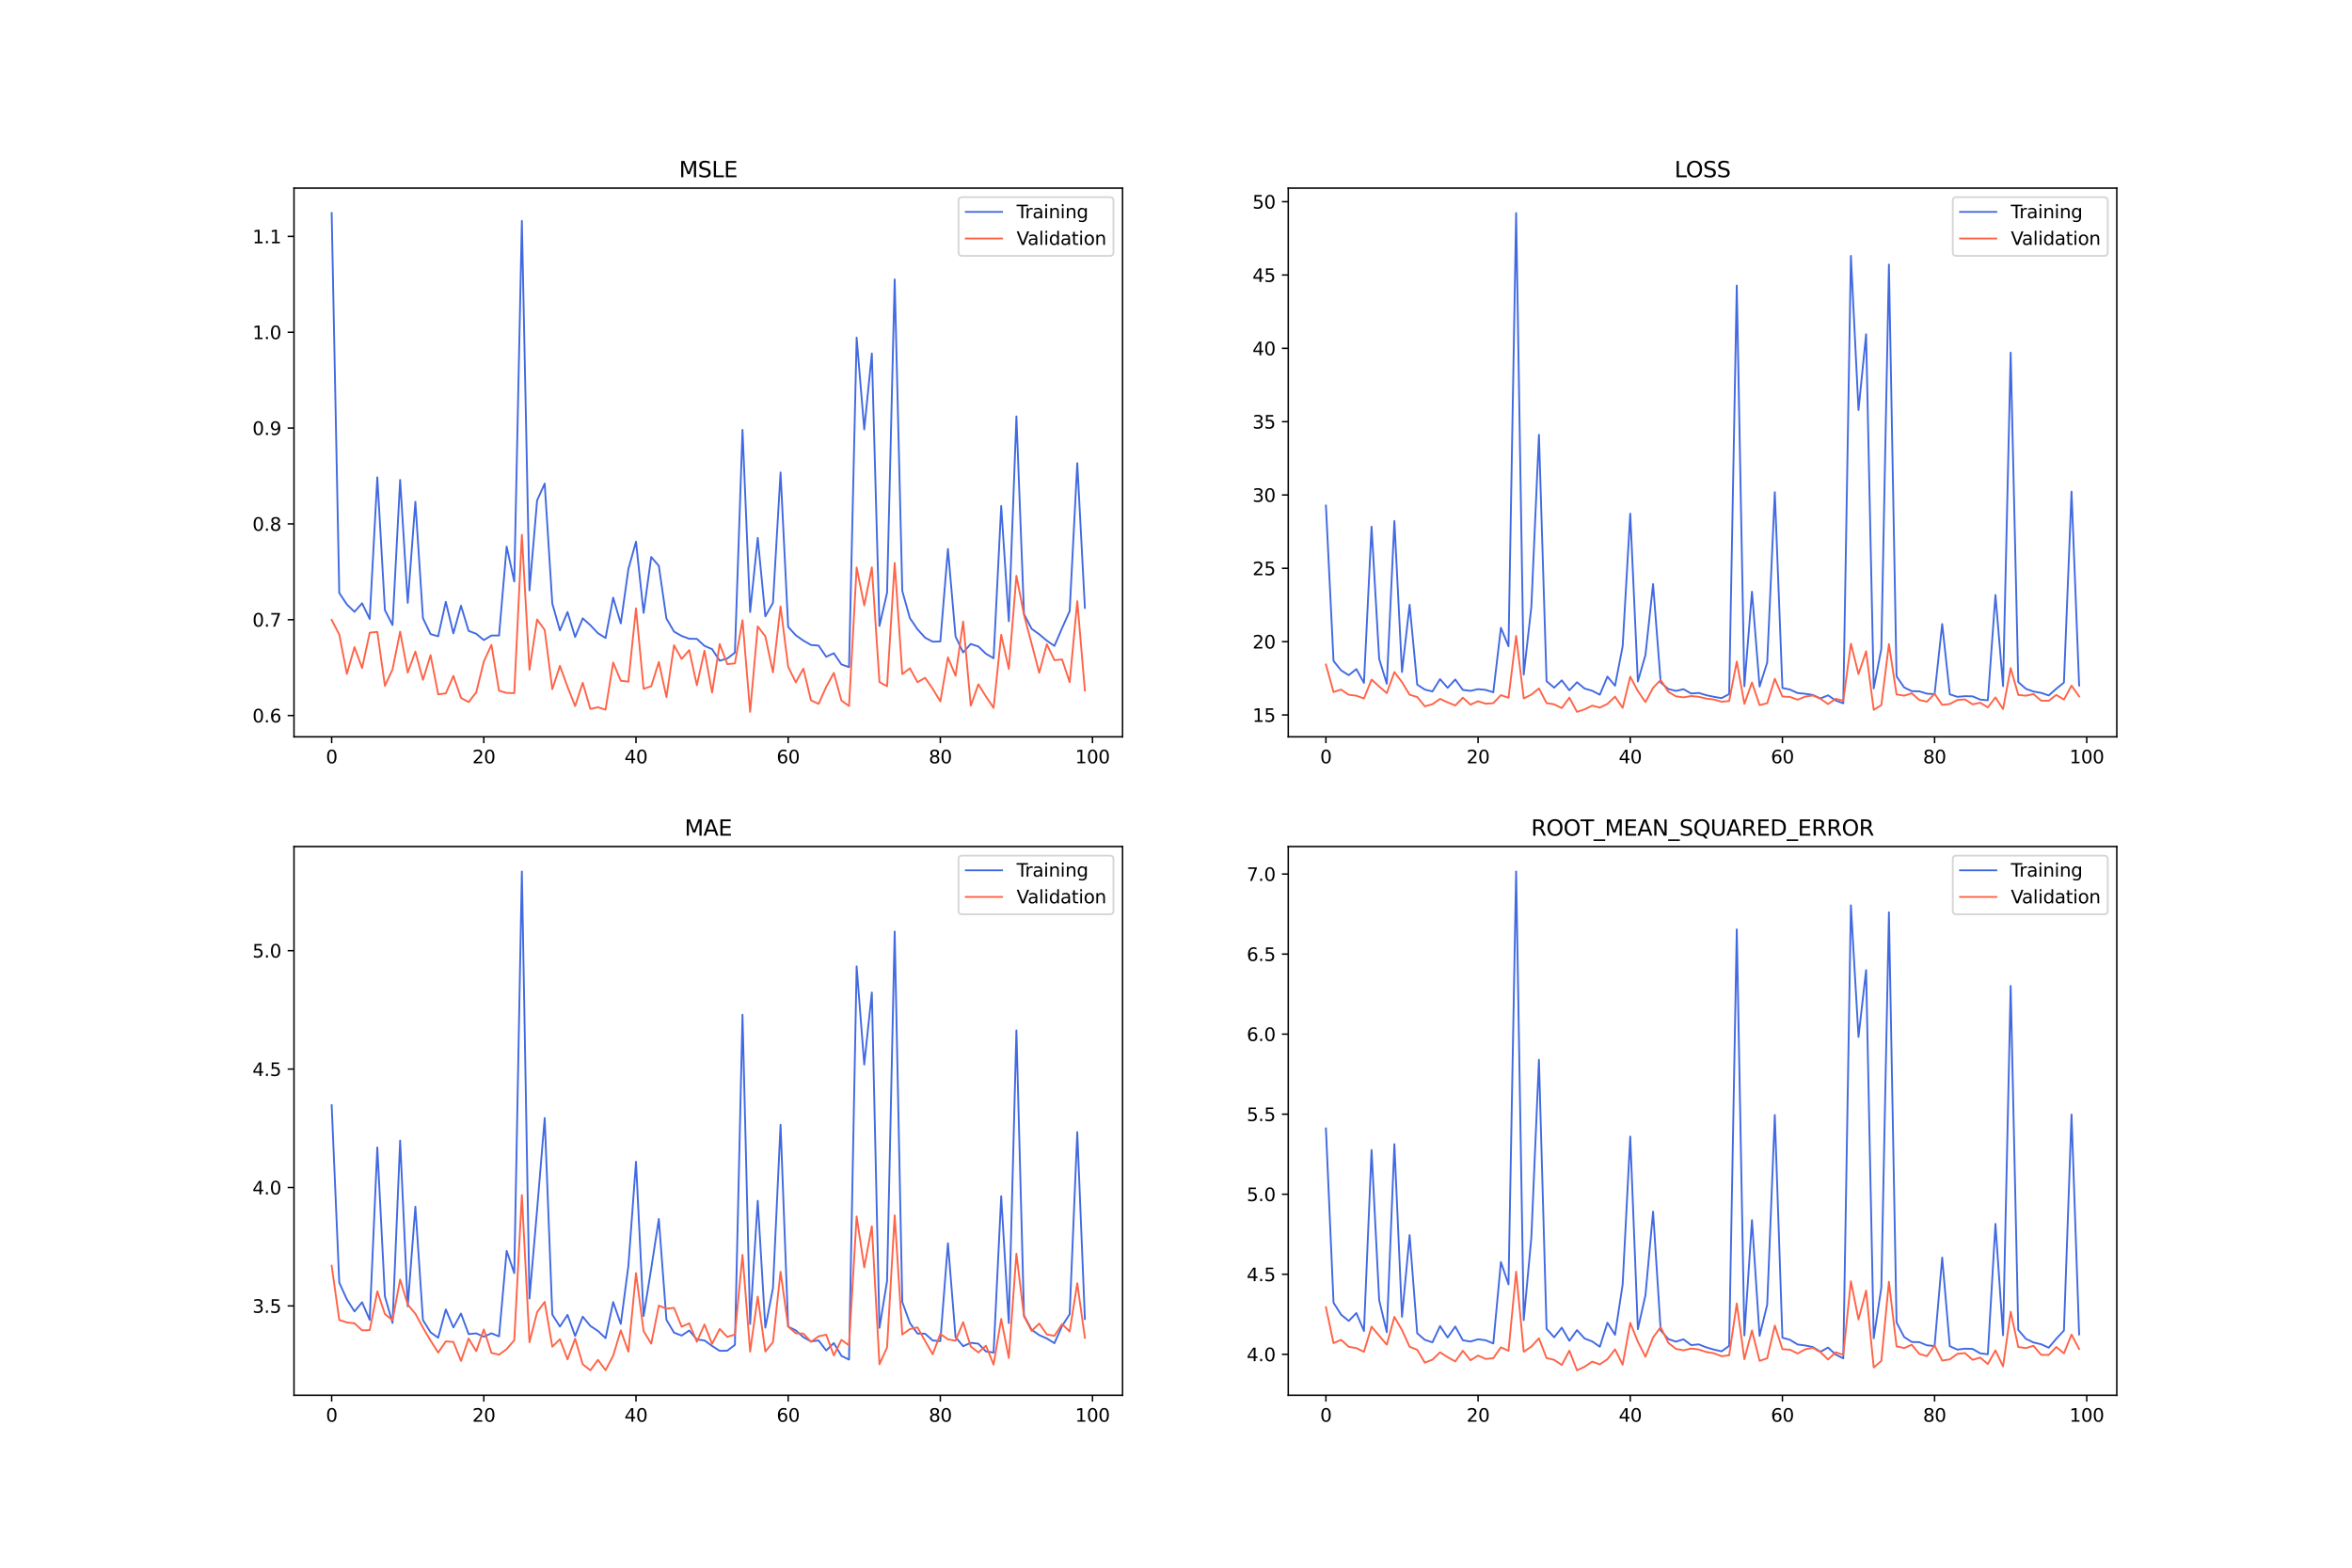 <?xml version="1.0" encoding="utf-8" standalone="no"?>
<!DOCTYPE svg PUBLIC "-//W3C//DTD SVG 1.1//EN"
  "http://www.w3.org/Graphics/SVG/1.1/DTD/svg11.dtd">
<svg xmlns:xlink="http://www.w3.org/1999/xlink" width="1296pt" height="864pt" viewBox="0 0 1296 864" xmlns="http://www.w3.org/2000/svg" version="1.1">
 <defs>
  <style type="text/css">*{stroke-linejoin: round; stroke-linecap: butt}</style>
 </defs>
 <g id="figure_1">
  <g id="patch_1">
   <path d="M 0 864 
L 1296 864 
L 1296 0 
L 0 0 
z
" style="fill: #ffffff"/>
  </g>
  <g id="axes_1">
   <g id="patch_2">
    <path d="M 162 406.08 
L 618.545 406.08 
L 618.545 103.68 
L 162 103.68 
z
" style="fill: #ffffff"/>
   </g>
   <g id="matplotlib.axis_1">
    <g id="xtick_1">
     <g id="line2d_1">
      <defs>
       <path id="m11afb55155" d="M 0 0 
L 0 3.5 
" style="stroke: #000000; stroke-width: 0.8"/>
      </defs>
      <g>
       <use xlink:href="#m11afb55155" x="182.752" y="406.08" style="stroke: #000000; stroke-width: 0.8"/>
      </g>
     </g>
     <g id="text_1">
      <!-- 0 -->
      <g transform="translate(179.571 420.678) scale(0.1 -0.1)">
       <defs>
        <path id="DejaVuSans-30" d="M 2034 4250 
Q 1547 4250 1301 3770 
Q 1056 3291 1056 2328 
Q 1056 1369 1301 889 
Q 1547 409 2034 409 
Q 2525 409 2770 889 
Q 3016 1369 3016 2328 
Q 3016 3291 2770 3770 
Q 2525 4250 2034 4250 
z
M 2034 4750 
Q 2819 4750 3233 4129 
Q 3647 3509 3647 2328 
Q 3647 1150 3233 529 
Q 2819 -91 2034 -91 
Q 1250 -91 836 529 
Q 422 1150 422 2328 
Q 422 3509 836 4129 
Q 1250 4750 2034 4750 
z
" transform="scale(0.016)"/>
       </defs>
       <use xlink:href="#DejaVuSans-30"/>
      </g>
     </g>
    </g>
    <g id="xtick_2">
     <g id="line2d_2">
      <g>
       <use xlink:href="#m11afb55155" x="266.599" y="406.08" style="stroke: #000000; stroke-width: 0.8"/>
      </g>
     </g>
     <g id="text_2">
      <!-- 20 -->
      <g transform="translate(260.236 420.678) scale(0.1 -0.1)">
       <defs>
        <path id="DejaVuSans-32" d="M 1228 531 
L 3431 531 
L 3431 0 
L 469 0 
L 469 531 
Q 828 903 1448 1529 
Q 2069 2156 2228 2338 
Q 2531 2678 2651 2914 
Q 2772 3150 2772 3378 
Q 2772 3750 2511 3984 
Q 2250 4219 1831 4219 
Q 1534 4219 1204 4116 
Q 875 4013 500 3803 
L 500 4441 
Q 881 4594 1212 4672 
Q 1544 4750 1819 4750 
Q 2544 4750 2975 4387 
Q 3406 4025 3406 3419 
Q 3406 3131 3298 2873 
Q 3191 2616 2906 2266 
Q 2828 2175 2409 1742 
Q 1991 1309 1228 531 
z
" transform="scale(0.016)"/>
       </defs>
       <use xlink:href="#DejaVuSans-32"/>
       <use xlink:href="#DejaVuSans-30" x="63.623"/>
      </g>
     </g>
    </g>
    <g id="xtick_3">
     <g id="line2d_3">
      <g>
       <use xlink:href="#m11afb55155" x="350.446" y="406.08" style="stroke: #000000; stroke-width: 0.8"/>
      </g>
     </g>
     <g id="text_3">
      <!-- 40 -->
      <g transform="translate(344.083 420.678) scale(0.1 -0.1)">
       <defs>
        <path id="DejaVuSans-34" d="M 2419 4116 
L 825 1625 
L 2419 1625 
L 2419 4116 
z
M 2253 4666 
L 3047 4666 
L 3047 1625 
L 3713 1625 
L 3713 1100 
L 3047 1100 
L 3047 0 
L 2419 0 
L 2419 1100 
L 313 1100 
L 313 1709 
L 2253 4666 
z
" transform="scale(0.016)"/>
       </defs>
       <use xlink:href="#DejaVuSans-34"/>
       <use xlink:href="#DejaVuSans-30" x="63.623"/>
      </g>
     </g>
    </g>
    <g id="xtick_4">
     <g id="line2d_4">
      <g>
       <use xlink:href="#m11afb55155" x="434.292" y="406.08" style="stroke: #000000; stroke-width: 0.8"/>
      </g>
     </g>
     <g id="text_4">
      <!-- 60 -->
      <g transform="translate(427.93 420.678) scale(0.1 -0.1)">
       <defs>
        <path id="DejaVuSans-36" d="M 2113 2584 
Q 1688 2584 1439 2293 
Q 1191 2003 1191 1497 
Q 1191 994 1439 701 
Q 1688 409 2113 409 
Q 2538 409 2786 701 
Q 3034 994 3034 1497 
Q 3034 2003 2786 2293 
Q 2538 2584 2113 2584 
z
M 3366 4563 
L 3366 3988 
Q 3128 4100 2886 4159 
Q 2644 4219 2406 4219 
Q 1781 4219 1451 3797 
Q 1122 3375 1075 2522 
Q 1259 2794 1537 2939 
Q 1816 3084 2150 3084 
Q 2853 3084 3261 2657 
Q 3669 2231 3669 1497 
Q 3669 778 3244 343 
Q 2819 -91 2113 -91 
Q 1303 -91 875 529 
Q 447 1150 447 2328 
Q 447 3434 972 4092 
Q 1497 4750 2381 4750 
Q 2619 4750 2861 4703 
Q 3103 4656 3366 4563 
z
" transform="scale(0.016)"/>
       </defs>
       <use xlink:href="#DejaVuSans-36"/>
       <use xlink:href="#DejaVuSans-30" x="63.623"/>
      </g>
     </g>
    </g>
    <g id="xtick_5">
     <g id="line2d_5">
      <g>
       <use xlink:href="#m11afb55155" x="518.139" y="406.08" style="stroke: #000000; stroke-width: 0.8"/>
      </g>
     </g>
     <g id="text_5">
      <!-- 80 -->
      <g transform="translate(511.776 420.678) scale(0.1 -0.1)">
       <defs>
        <path id="DejaVuSans-38" d="M 2034 2216 
Q 1584 2216 1326 1975 
Q 1069 1734 1069 1313 
Q 1069 891 1326 650 
Q 1584 409 2034 409 
Q 2484 409 2743 651 
Q 3003 894 3003 1313 
Q 3003 1734 2745 1975 
Q 2488 2216 2034 2216 
z
M 1403 2484 
Q 997 2584 770 2862 
Q 544 3141 544 3541 
Q 544 4100 942 4425 
Q 1341 4750 2034 4750 
Q 2731 4750 3128 4425 
Q 3525 4100 3525 3541 
Q 3525 3141 3298 2862 
Q 3072 2584 2669 2484 
Q 3125 2378 3379 2068 
Q 3634 1759 3634 1313 
Q 3634 634 3220 271 
Q 2806 -91 2034 -91 
Q 1263 -91 848 271 
Q 434 634 434 1313 
Q 434 1759 690 2068 
Q 947 2378 1403 2484 
z
M 1172 3481 
Q 1172 3119 1398 2916 
Q 1625 2713 2034 2713 
Q 2441 2713 2670 2916 
Q 2900 3119 2900 3481 
Q 2900 3844 2670 4047 
Q 2441 4250 2034 4250 
Q 1625 4250 1398 4047 
Q 1172 3844 1172 3481 
z
" transform="scale(0.016)"/>
       </defs>
       <use xlink:href="#DejaVuSans-38"/>
       <use xlink:href="#DejaVuSans-30" x="63.623"/>
      </g>
     </g>
    </g>
    <g id="xtick_6">
     <g id="line2d_6">
      <g>
       <use xlink:href="#m11afb55155" x="601.986" y="406.08" style="stroke: #000000; stroke-width: 0.8"/>
      </g>
     </g>
     <g id="text_6">
      <!-- 100 -->
      <g transform="translate(592.442 420.678) scale(0.1 -0.1)">
       <defs>
        <path id="DejaVuSans-31" d="M 794 531 
L 1825 531 
L 1825 4091 
L 703 3866 
L 703 4441 
L 1819 4666 
L 2450 4666 
L 2450 531 
L 3481 531 
L 3481 0 
L 794 0 
L 794 531 
z
" transform="scale(0.016)"/>
       </defs>
       <use xlink:href="#DejaVuSans-31"/>
       <use xlink:href="#DejaVuSans-30" x="63.623"/>
       <use xlink:href="#DejaVuSans-30" x="127.246"/>
      </g>
     </g>
    </g>
   </g>
   <g id="matplotlib.axis_2">
    <g id="ytick_1">
     <g id="line2d_7">
      <defs>
       <path id="m82bf6942a7" d="M 0 0 
L -3.5 0 
" style="stroke: #000000; stroke-width: 0.8"/>
      </defs>
      <g>
       <use xlink:href="#m82bf6942a7" x="162" y="394.353" style="stroke: #000000; stroke-width: 0.8"/>
      </g>
     </g>
     <g id="text_7">
      <!-- 0.6 -->
      <g transform="translate(139.097 398.152) scale(0.1 -0.1)">
       <defs>
        <path id="DejaVuSans-2e" d="M 684 794 
L 1344 794 
L 1344 0 
L 684 0 
L 684 794 
z
" transform="scale(0.016)"/>
       </defs>
       <use xlink:href="#DejaVuSans-30"/>
       <use xlink:href="#DejaVuSans-2e" x="63.623"/>
       <use xlink:href="#DejaVuSans-36" x="95.41"/>
      </g>
     </g>
    </g>
    <g id="ytick_2">
     <g id="line2d_8">
      <g>
       <use xlink:href="#m82bf6942a7" x="162" y="341.541" style="stroke: #000000; stroke-width: 0.8"/>
      </g>
     </g>
     <g id="text_8">
      <!-- 0.7 -->
      <g transform="translate(139.097 345.341) scale(0.1 -0.1)">
       <defs>
        <path id="DejaVuSans-37" d="M 525 4666 
L 3525 4666 
L 3525 4397 
L 1831 0 
L 1172 0 
L 2766 4134 
L 525 4134 
L 525 4666 
z
" transform="scale(0.016)"/>
       </defs>
       <use xlink:href="#DejaVuSans-30"/>
       <use xlink:href="#DejaVuSans-2e" x="63.623"/>
       <use xlink:href="#DejaVuSans-37" x="95.41"/>
      </g>
     </g>
    </g>
    <g id="ytick_3">
     <g id="line2d_9">
      <g>
       <use xlink:href="#m82bf6942a7" x="162" y="288.73" style="stroke: #000000; stroke-width: 0.8"/>
      </g>
     </g>
     <g id="text_9">
      <!-- 0.8 -->
      <g transform="translate(139.097 292.529) scale(0.1 -0.1)">
       <use xlink:href="#DejaVuSans-30"/>
       <use xlink:href="#DejaVuSans-2e" x="63.623"/>
       <use xlink:href="#DejaVuSans-38" x="95.41"/>
      </g>
     </g>
    </g>
    <g id="ytick_4">
     <g id="line2d_10">
      <g>
       <use xlink:href="#m82bf6942a7" x="162" y="235.918" style="stroke: #000000; stroke-width: 0.8"/>
      </g>
     </g>
     <g id="text_10">
      <!-- 0.9 -->
      <g transform="translate(139.097 239.717) scale(0.1 -0.1)">
       <defs>
        <path id="DejaVuSans-39" d="M 703 97 
L 703 672 
Q 941 559 1184 500 
Q 1428 441 1663 441 
Q 2288 441 2617 861 
Q 2947 1281 2994 2138 
Q 2813 1869 2534 1725 
Q 2256 1581 1919 1581 
Q 1219 1581 811 2004 
Q 403 2428 403 3163 
Q 403 3881 828 4315 
Q 1253 4750 1959 4750 
Q 2769 4750 3195 4129 
Q 3622 3509 3622 2328 
Q 3622 1225 3098 567 
Q 2575 -91 1691 -91 
Q 1453 -91 1209 -44 
Q 966 3 703 97 
z
M 1959 2075 
Q 2384 2075 2632 2365 
Q 2881 2656 2881 3163 
Q 2881 3666 2632 3958 
Q 2384 4250 1959 4250 
Q 1534 4250 1286 3958 
Q 1038 3666 1038 3163 
Q 1038 2656 1286 2365 
Q 1534 2075 1959 2075 
z
" transform="scale(0.016)"/>
       </defs>
       <use xlink:href="#DejaVuSans-30"/>
       <use xlink:href="#DejaVuSans-2e" x="63.623"/>
       <use xlink:href="#DejaVuSans-39" x="95.41"/>
      </g>
     </g>
    </g>
    <g id="ytick_5">
     <g id="line2d_11">
      <g>
       <use xlink:href="#m82bf6942a7" x="162" y="183.106" style="stroke: #000000; stroke-width: 0.8"/>
      </g>
     </g>
     <g id="text_11">
      <!-- 1.0 -->
      <g transform="translate(139.097 186.905) scale(0.1 -0.1)">
       <use xlink:href="#DejaVuSans-31"/>
       <use xlink:href="#DejaVuSans-2e" x="63.623"/>
       <use xlink:href="#DejaVuSans-30" x="95.41"/>
      </g>
     </g>
    </g>
    <g id="ytick_6">
     <g id="line2d_12">
      <g>
       <use xlink:href="#m82bf6942a7" x="162" y="130.294" style="stroke: #000000; stroke-width: 0.8"/>
      </g>
     </g>
     <g id="text_12">
      <!-- 1.1 -->
      <g transform="translate(139.097 134.094) scale(0.1 -0.1)">
       <use xlink:href="#DejaVuSans-31"/>
       <use xlink:href="#DejaVuSans-2e" x="63.623"/>
       <use xlink:href="#DejaVuSans-31" x="95.41"/>
      </g>
     </g>
    </g>
   </g>
   <g id="line2d_13">
    <path d="M 182.752 117.425 
L 186.944 326.791 
L 191.137 333.115 
L 195.329 337.192 
L 199.521 332.48 
L 203.714 341.139 
L 207.906 263.07 
L 212.098 336.251 
L 216.291 344.506 
L 220.483 264.483 
L 224.675 332.27 
L 228.868 276.539 
L 233.06 340.677 
L 237.252 349.473 
L 241.445 350.681 
L 245.637 331.674 
L 249.829 349.082 
L 254.022 333.82 
L 258.214 347.717 
L 262.406 349.285 
L 266.599 352.759 
L 270.791 350.251 
L 274.983 350.253 
L 279.176 301.232 
L 283.368 320.473 
L 287.56 121.734 
L 291.753 325.369 
L 295.945 275.818 
L 300.137 266.517 
L 304.33 332.618 
L 308.522 347.443 
L 312.714 337.305 
L 316.907 351.054 
L 321.099 340.785 
L 325.292 344.552 
L 329.484 348.981 
L 333.676 351.605 
L 337.869 329.39 
L 342.061 343.59 
L 346.253 313.621 
L 350.446 298.54 
L 354.638 337.782 
L 358.83 306.967 
L 363.023 311.853 
L 367.215 340.896 
L 371.407 348.096 
L 375.6 350.501 
L 379.792 352.032 
L 383.984 352.093 
L 388.177 355.948 
L 392.369 357.754 
L 396.561 364.146 
L 400.754 362.909 
L 404.946 359.668 
L 409.138 236.905 
L 413.331 337.322 
L 417.523 296.416 
L 421.715 339.706 
L 425.908 332.232 
L 430.1 260.371 
L 434.292 345.459 
L 438.485 350.111 
L 442.677 353.057 
L 446.869 355.468 
L 451.062 355.805 
L 455.254 361.965 
L 459.446 360.017 
L 463.639 366.208 
L 467.831 367.666 
L 472.023 186.065 
L 476.216 236.665 
L 480.408 194.819 
L 484.6 344.981 
L 488.793 326.65 
L 492.985 153.991 
L 497.177 325.706 
L 501.37 340.658 
L 505.562 346.816 
L 509.754 351.458 
L 513.947 353.654 
L 518.139 353.531 
L 522.331 302.563 
L 526.524 350.792 
L 530.716 359.573 
L 534.908 354.912 
L 539.101 356.313 
L 543.293 360.331 
L 547.485 362.777 
L 551.678 278.854 
L 555.87 342.389 
L 560.062 229.497 
L 564.255 338.393 
L 568.447 346.569 
L 572.639 349.567 
L 576.832 353.098 
L 581.024 355.977 
L 585.216 346.194 
L 589.409 336.816 
L 593.601 255.261 
L 597.793 335.03 
" clip-path="url(#pa5db1606b4)" style="fill: none; stroke: #4169e1; stroke-linecap: square"/>
   </g>
   <g id="line2d_14">
    <path d="M 182.752 341.646 
L 186.944 349.678 
L 191.137 371.392 
L 195.329 356.658 
L 199.521 368.168 
L 203.714 348.69 
L 207.906 348.254 
L 212.098 377.97 
L 216.291 368.925 
L 220.483 348.117 
L 224.675 370.703 
L 228.868 359.075 
L 233.06 374.655 
L 237.252 361.089 
L 241.445 382.672 
L 245.637 382.153 
L 249.829 372.489 
L 254.022 384.656 
L 258.214 386.915 
L 262.406 381.621 
L 266.599 364.561 
L 270.791 355.412 
L 274.983 380.708 
L 279.176 381.882 
L 283.368 382.006 
L 287.56 294.733 
L 291.753 369.162 
L 295.945 341.416 
L 300.137 347.187 
L 304.33 379.856 
L 308.522 366.962 
L 312.714 378.544 
L 316.907 389.129 
L 321.099 376.291 
L 325.292 390.706 
L 329.484 389.79 
L 333.676 391.123 
L 337.869 365.141 
L 342.061 375.171 
L 346.253 375.677 
L 350.446 335.258 
L 354.638 379.639 
L 358.83 378.225 
L 363.023 364.861 
L 367.215 384.194 
L 371.407 355.618 
L 375.6 363.187 
L 379.792 358.295 
L 383.984 377.679 
L 388.177 358.675 
L 392.369 381.666 
L 396.561 354.929 
L 400.754 366.025 
L 404.946 365.623 
L 409.138 341.812 
L 413.331 392.335 
L 417.523 345.224 
L 421.715 350.718 
L 425.908 370.567 
L 430.1 334.208 
L 434.292 367.462 
L 438.485 376.078 
L 442.677 368.48 
L 446.869 385.976 
L 451.062 387.925 
L 455.254 378.542 
L 459.446 370.849 
L 463.639 386.08 
L 467.831 389.095 
L 472.023 312.746 
L 476.216 333.655 
L 480.408 312.719 
L 484.6 375.925 
L 488.793 378.193 
L 492.985 310.291 
L 497.177 371.537 
L 501.37 368.302 
L 505.562 375.984 
L 509.754 373.558 
L 513.947 379.639 
L 518.139 386.568 
L 522.331 362.286 
L 526.524 372.434 
L 530.716 342.54 
L 534.908 388.943 
L 539.101 377.144 
L 543.293 383.886 
L 547.485 390.145 
L 551.678 349.872 
L 555.87 368.703 
L 560.062 317.343 
L 564.255 338.899 
L 568.447 354.795 
L 572.639 370.805 
L 576.832 355.08 
L 581.024 363.855 
L 585.216 363.449 
L 589.409 375.954 
L 593.601 331.318 
L 597.793 380.548 
" clip-path="url(#pa5db1606b4)" style="fill: none; stroke: #ff6347; stroke-linecap: square"/>
   </g>
   <g id="patch_3">
    <path d="M 162 406.08 
L 162 103.68 
" style="fill: none; stroke: #000000; stroke-width: 0.8; stroke-linejoin: miter; stroke-linecap: square"/>
   </g>
   <g id="patch_4">
    <path d="M 618.545 406.08 
L 618.545 103.68 
" style="fill: none; stroke: #000000; stroke-width: 0.8; stroke-linejoin: miter; stroke-linecap: square"/>
   </g>
   <g id="patch_5">
    <path d="M 162 406.08 
L 618.545 406.08 
" style="fill: none; stroke: #000000; stroke-width: 0.8; stroke-linejoin: miter; stroke-linecap: square"/>
   </g>
   <g id="patch_6">
    <path d="M 162 103.68 
L 618.545 103.68 
" style="fill: none; stroke: #000000; stroke-width: 0.8; stroke-linejoin: miter; stroke-linecap: square"/>
   </g>
   <g id="text_13">
    <!-- MSLE -->
    <g transform="translate(374.152 97.68) scale(0.12 -0.12)">
     <defs>
      <path id="DejaVuSans-4d" d="M 628 4666 
L 1569 4666 
L 2759 1491 
L 3956 4666 
L 4897 4666 
L 4897 0 
L 4281 0 
L 4281 4097 
L 3078 897 
L 2444 897 
L 1241 4097 
L 1241 0 
L 628 0 
L 628 4666 
z
" transform="scale(0.016)"/>
      <path id="DejaVuSans-53" d="M 3425 4513 
L 3425 3897 
Q 3066 4069 2747 4153 
Q 2428 4238 2131 4238 
Q 1616 4238 1336 4038 
Q 1056 3838 1056 3469 
Q 1056 3159 1242 3001 
Q 1428 2844 1947 2747 
L 2328 2669 
Q 3034 2534 3370 2195 
Q 3706 1856 3706 1288 
Q 3706 609 3251 259 
Q 2797 -91 1919 -91 
Q 1588 -91 1214 -16 
Q 841 59 441 206 
L 441 856 
Q 825 641 1194 531 
Q 1563 422 1919 422 
Q 2459 422 2753 634 
Q 3047 847 3047 1241 
Q 3047 1584 2836 1778 
Q 2625 1972 2144 2069 
L 1759 2144 
Q 1053 2284 737 2584 
Q 422 2884 422 3419 
Q 422 4038 858 4394 
Q 1294 4750 2059 4750 
Q 2388 4750 2728 4690 
Q 3069 4631 3425 4513 
z
" transform="scale(0.016)"/>
      <path id="DejaVuSans-4c" d="M 628 4666 
L 1259 4666 
L 1259 531 
L 3531 531 
L 3531 0 
L 628 0 
L 628 4666 
z
" transform="scale(0.016)"/>
      <path id="DejaVuSans-45" d="M 628 4666 
L 3578 4666 
L 3578 4134 
L 1259 4134 
L 1259 2753 
L 3481 2753 
L 3481 2222 
L 1259 2222 
L 1259 531 
L 3634 531 
L 3634 0 
L 628 0 
L 628 4666 
z
" transform="scale(0.016)"/>
     </defs>
     <use xlink:href="#DejaVuSans-4d"/>
     <use xlink:href="#DejaVuSans-53" x="86.279"/>
     <use xlink:href="#DejaVuSans-4c" x="149.756"/>
     <use xlink:href="#DejaVuSans-45" x="205.469"/>
    </g>
   </g>
   <g id="legend_1">
    <g id="patch_7">
     <path d="M 530.164 141.036 
L 611.545 141.036 
Q 613.545 141.036 613.545 139.036 
L 613.545 110.68 
Q 613.545 108.68 611.545 108.68 
L 530.164 108.68 
Q 528.164 108.68 528.164 110.68 
L 528.164 139.036 
Q 528.164 141.036 530.164 141.036 
z
" style="fill: #ffffff; opacity: 0.8; stroke: #cccccc; stroke-linejoin: miter"/>
    </g>
    <g id="line2d_15">
     <path d="M 532.164 116.778 
L 542.164 116.778 
L 552.164 116.778 
" style="fill: none; stroke: #4169e1; stroke-linecap: square"/>
    </g>
    <g id="text_14">
     <!-- Training -->
     <g transform="translate(560.164 120.278) scale(0.1 -0.1)">
      <defs>
       <path id="DejaVuSans-54" d="M -19 4666 
L 3928 4666 
L 3928 4134 
L 2272 4134 
L 2272 0 
L 1638 0 
L 1638 4134 
L -19 4134 
L -19 4666 
z
" transform="scale(0.016)"/>
       <path id="DejaVuSans-72" d="M 2631 2963 
Q 2534 3019 2420 3045 
Q 2306 3072 2169 3072 
Q 1681 3072 1420 2755 
Q 1159 2438 1159 1844 
L 1159 0 
L 581 0 
L 581 3500 
L 1159 3500 
L 1159 2956 
Q 1341 3275 1631 3429 
Q 1922 3584 2338 3584 
Q 2397 3584 2469 3576 
Q 2541 3569 2628 3553 
L 2631 2963 
z
" transform="scale(0.016)"/>
       <path id="DejaVuSans-61" d="M 2194 1759 
Q 1497 1759 1228 1600 
Q 959 1441 959 1056 
Q 959 750 1161 570 
Q 1363 391 1709 391 
Q 2188 391 2477 730 
Q 2766 1069 2766 1631 
L 2766 1759 
L 2194 1759 
z
M 3341 1997 
L 3341 0 
L 2766 0 
L 2766 531 
Q 2569 213 2275 61 
Q 1981 -91 1556 -91 
Q 1019 -91 701 211 
Q 384 513 384 1019 
Q 384 1609 779 1909 
Q 1175 2209 1959 2209 
L 2766 2209 
L 2766 2266 
Q 2766 2663 2505 2880 
Q 2244 3097 1772 3097 
Q 1472 3097 1187 3025 
Q 903 2953 641 2809 
L 641 3341 
Q 956 3463 1253 3523 
Q 1550 3584 1831 3584 
Q 2591 3584 2966 3190 
Q 3341 2797 3341 1997 
z
" transform="scale(0.016)"/>
       <path id="DejaVuSans-69" d="M 603 3500 
L 1178 3500 
L 1178 0 
L 603 0 
L 603 3500 
z
M 603 4863 
L 1178 4863 
L 1178 4134 
L 603 4134 
L 603 4863 
z
" transform="scale(0.016)"/>
       <path id="DejaVuSans-6e" d="M 3513 2113 
L 3513 0 
L 2938 0 
L 2938 2094 
Q 2938 2591 2744 2837 
Q 2550 3084 2163 3084 
Q 1697 3084 1428 2787 
Q 1159 2491 1159 1978 
L 1159 0 
L 581 0 
L 581 3500 
L 1159 3500 
L 1159 2956 
Q 1366 3272 1645 3428 
Q 1925 3584 2291 3584 
Q 2894 3584 3203 3211 
Q 3513 2838 3513 2113 
z
" transform="scale(0.016)"/>
       <path id="DejaVuSans-67" d="M 2906 1791 
Q 2906 2416 2648 2759 
Q 2391 3103 1925 3103 
Q 1463 3103 1205 2759 
Q 947 2416 947 1791 
Q 947 1169 1205 825 
Q 1463 481 1925 481 
Q 2391 481 2648 825 
Q 2906 1169 2906 1791 
z
M 3481 434 
Q 3481 -459 3084 -895 
Q 2688 -1331 1869 -1331 
Q 1566 -1331 1297 -1286 
Q 1028 -1241 775 -1147 
L 775 -588 
Q 1028 -725 1275 -790 
Q 1522 -856 1778 -856 
Q 2344 -856 2625 -561 
Q 2906 -266 2906 331 
L 2906 616 
Q 2728 306 2450 153 
Q 2172 0 1784 0 
Q 1141 0 747 490 
Q 353 981 353 1791 
Q 353 2603 747 3093 
Q 1141 3584 1784 3584 
Q 2172 3584 2450 3431 
Q 2728 3278 2906 2969 
L 2906 3500 
L 3481 3500 
L 3481 434 
z
" transform="scale(0.016)"/>
      </defs>
      <use xlink:href="#DejaVuSans-54"/>
      <use xlink:href="#DejaVuSans-72" x="46.334"/>
      <use xlink:href="#DejaVuSans-61" x="87.447"/>
      <use xlink:href="#DejaVuSans-69" x="148.727"/>
      <use xlink:href="#DejaVuSans-6e" x="176.51"/>
      <use xlink:href="#DejaVuSans-69" x="239.889"/>
      <use xlink:href="#DejaVuSans-6e" x="267.672"/>
      <use xlink:href="#DejaVuSans-67" x="331.051"/>
     </g>
    </g>
    <g id="line2d_16">
     <path d="M 532.164 131.457 
L 542.164 131.457 
L 552.164 131.457 
" style="fill: none; stroke: #ff6347; stroke-linecap: square"/>
    </g>
    <g id="text_15">
     <!-- Validation -->
     <g transform="translate(560.164 134.957) scale(0.1 -0.1)">
      <defs>
       <path id="DejaVuSans-56" d="M 1831 0 
L 50 4666 
L 709 4666 
L 2188 738 
L 3669 4666 
L 4325 4666 
L 2547 0 
L 1831 0 
z
" transform="scale(0.016)"/>
       <path id="DejaVuSans-6c" d="M 603 4863 
L 1178 4863 
L 1178 0 
L 603 0 
L 603 4863 
z
" transform="scale(0.016)"/>
       <path id="DejaVuSans-64" d="M 2906 2969 
L 2906 4863 
L 3481 4863 
L 3481 0 
L 2906 0 
L 2906 525 
Q 2725 213 2448 61 
Q 2172 -91 1784 -91 
Q 1150 -91 751 415 
Q 353 922 353 1747 
Q 353 2572 751 3078 
Q 1150 3584 1784 3584 
Q 2172 3584 2448 3432 
Q 2725 3281 2906 2969 
z
M 947 1747 
Q 947 1113 1208 752 
Q 1469 391 1925 391 
Q 2381 391 2643 752 
Q 2906 1113 2906 1747 
Q 2906 2381 2643 2742 
Q 2381 3103 1925 3103 
Q 1469 3103 1208 2742 
Q 947 2381 947 1747 
z
" transform="scale(0.016)"/>
       <path id="DejaVuSans-74" d="M 1172 4494 
L 1172 3500 
L 2356 3500 
L 2356 3053 
L 1172 3053 
L 1172 1153 
Q 1172 725 1289 603 
Q 1406 481 1766 481 
L 2356 481 
L 2356 0 
L 1766 0 
Q 1100 0 847 248 
Q 594 497 594 1153 
L 594 3053 
L 172 3053 
L 172 3500 
L 594 3500 
L 594 4494 
L 1172 4494 
z
" transform="scale(0.016)"/>
       <path id="DejaVuSans-6f" d="M 1959 3097 
Q 1497 3097 1228 2736 
Q 959 2375 959 1747 
Q 959 1119 1226 758 
Q 1494 397 1959 397 
Q 2419 397 2687 759 
Q 2956 1122 2956 1747 
Q 2956 2369 2687 2733 
Q 2419 3097 1959 3097 
z
M 1959 3584 
Q 2709 3584 3137 3096 
Q 3566 2609 3566 1747 
Q 3566 888 3137 398 
Q 2709 -91 1959 -91 
Q 1206 -91 779 398 
Q 353 888 353 1747 
Q 353 2609 779 3096 
Q 1206 3584 1959 3584 
z
" transform="scale(0.016)"/>
      </defs>
      <use xlink:href="#DejaVuSans-56"/>
      <use xlink:href="#DejaVuSans-61" x="60.658"/>
      <use xlink:href="#DejaVuSans-6c" x="121.938"/>
      <use xlink:href="#DejaVuSans-69" x="149.721"/>
      <use xlink:href="#DejaVuSans-64" x="177.504"/>
      <use xlink:href="#DejaVuSans-61" x="240.98"/>
      <use xlink:href="#DejaVuSans-74" x="302.26"/>
      <use xlink:href="#DejaVuSans-69" x="341.469"/>
      <use xlink:href="#DejaVuSans-6f" x="369.252"/>
      <use xlink:href="#DejaVuSans-6e" x="430.434"/>
     </g>
    </g>
   </g>
  </g>
  <g id="axes_2">
   <g id="patch_8">
    <path d="M 709.855 406.08 
L 1166.4 406.08 
L 1166.4 103.68 
L 709.855 103.68 
z
" style="fill: #ffffff"/>
   </g>
   <g id="matplotlib.axis_3">
    <g id="xtick_7">
     <g id="line2d_17">
      <g>
       <use xlink:href="#m11afb55155" x="730.607" y="406.08" style="stroke: #000000; stroke-width: 0.8"/>
      </g>
     </g>
     <g id="text_16">
      <!-- 0 -->
      <g transform="translate(727.425 420.678) scale(0.1 -0.1)">
       <use xlink:href="#DejaVuSans-30"/>
      </g>
     </g>
    </g>
    <g id="xtick_8">
     <g id="line2d_18">
      <g>
       <use xlink:href="#m11afb55155" x="814.453" y="406.08" style="stroke: #000000; stroke-width: 0.8"/>
      </g>
     </g>
     <g id="text_17">
      <!-- 20 -->
      <g transform="translate(808.091 420.678) scale(0.1 -0.1)">
       <use xlink:href="#DejaVuSans-32"/>
       <use xlink:href="#DejaVuSans-30" x="63.623"/>
      </g>
     </g>
    </g>
    <g id="xtick_9">
     <g id="line2d_19">
      <g>
       <use xlink:href="#m11afb55155" x="898.3" y="406.08" style="stroke: #000000; stroke-width: 0.8"/>
      </g>
     </g>
     <g id="text_18">
      <!-- 40 -->
      <g transform="translate(891.938 420.678) scale(0.1 -0.1)">
       <use xlink:href="#DejaVuSans-34"/>
       <use xlink:href="#DejaVuSans-30" x="63.623"/>
      </g>
     </g>
    </g>
    <g id="xtick_10">
     <g id="line2d_20">
      <g>
       <use xlink:href="#m11afb55155" x="982.147" y="406.08" style="stroke: #000000; stroke-width: 0.8"/>
      </g>
     </g>
     <g id="text_19">
      <!-- 60 -->
      <g transform="translate(975.784 420.678) scale(0.1 -0.1)">
       <use xlink:href="#DejaVuSans-36"/>
       <use xlink:href="#DejaVuSans-30" x="63.623"/>
      </g>
     </g>
    </g>
    <g id="xtick_11">
     <g id="line2d_21">
      <g>
       <use xlink:href="#m11afb55155" x="1065.994" y="406.08" style="stroke: #000000; stroke-width: 0.8"/>
      </g>
     </g>
     <g id="text_20">
      <!-- 80 -->
      <g transform="translate(1059.631 420.678) scale(0.1 -0.1)">
       <use xlink:href="#DejaVuSans-38"/>
       <use xlink:href="#DejaVuSans-30" x="63.623"/>
      </g>
     </g>
    </g>
    <g id="xtick_12">
     <g id="line2d_22">
      <g>
       <use xlink:href="#m11afb55155" x="1149.84" y="406.08" style="stroke: #000000; stroke-width: 0.8"/>
      </g>
     </g>
     <g id="text_21">
      <!-- 100 -->
      <g transform="translate(1140.297 420.678) scale(0.1 -0.1)">
       <use xlink:href="#DejaVuSans-31"/>
       <use xlink:href="#DejaVuSans-30" x="63.623"/>
       <use xlink:href="#DejaVuSans-30" x="127.246"/>
      </g>
     </g>
    </g>
   </g>
   <g id="matplotlib.axis_4">
    <g id="ytick_7">
     <g id="line2d_23">
      <g>
       <use xlink:href="#m82bf6942a7" x="709.855" y="394.038" style="stroke: #000000; stroke-width: 0.8"/>
      </g>
     </g>
     <g id="text_22">
      <!-- 15 -->
      <g transform="translate(690.13 397.837) scale(0.1 -0.1)">
       <defs>
        <path id="DejaVuSans-35" d="M 691 4666 
L 3169 4666 
L 3169 4134 
L 1269 4134 
L 1269 2991 
Q 1406 3038 1543 3061 
Q 1681 3084 1819 3084 
Q 2600 3084 3056 2656 
Q 3513 2228 3513 1497 
Q 3513 744 3044 326 
Q 2575 -91 1722 -91 
Q 1428 -91 1123 -41 
Q 819 9 494 109 
L 494 744 
Q 775 591 1075 516 
Q 1375 441 1709 441 
Q 2250 441 2565 725 
Q 2881 1009 2881 1497 
Q 2881 1984 2565 2268 
Q 2250 2553 1709 2553 
Q 1456 2553 1204 2497 
Q 953 2441 691 2322 
L 691 4666 
z
" transform="scale(0.016)"/>
       </defs>
       <use xlink:href="#DejaVuSans-31"/>
       <use xlink:href="#DejaVuSans-35" x="63.623"/>
      </g>
     </g>
    </g>
    <g id="ytick_8">
     <g id="line2d_24">
      <g>
       <use xlink:href="#m82bf6942a7" x="709.855" y="353.626" style="stroke: #000000; stroke-width: 0.8"/>
      </g>
     </g>
     <g id="text_23">
      <!-- 20 -->
      <g transform="translate(690.13 357.426) scale(0.1 -0.1)">
       <use xlink:href="#DejaVuSans-32"/>
       <use xlink:href="#DejaVuSans-30" x="63.623"/>
      </g>
     </g>
    </g>
    <g id="ytick_9">
     <g id="line2d_25">
      <g>
       <use xlink:href="#m82bf6942a7" x="709.855" y="313.215" style="stroke: #000000; stroke-width: 0.8"/>
      </g>
     </g>
     <g id="text_24">
      <!-- 25 -->
      <g transform="translate(690.13 317.014) scale(0.1 -0.1)">
       <use xlink:href="#DejaVuSans-32"/>
       <use xlink:href="#DejaVuSans-35" x="63.623"/>
      </g>
     </g>
    </g>
    <g id="ytick_10">
     <g id="line2d_26">
      <g>
       <use xlink:href="#m82bf6942a7" x="709.855" y="272.803" style="stroke: #000000; stroke-width: 0.8"/>
      </g>
     </g>
     <g id="text_25">
      <!-- 30 -->
      <g transform="translate(690.13 276.602) scale(0.1 -0.1)">
       <defs>
        <path id="DejaVuSans-33" d="M 2597 2516 
Q 3050 2419 3304 2112 
Q 3559 1806 3559 1356 
Q 3559 666 3084 287 
Q 2609 -91 1734 -91 
Q 1441 -91 1130 -33 
Q 819 25 488 141 
L 488 750 
Q 750 597 1062 519 
Q 1375 441 1716 441 
Q 2309 441 2620 675 
Q 2931 909 2931 1356 
Q 2931 1769 2642 2001 
Q 2353 2234 1838 2234 
L 1294 2234 
L 1294 2753 
L 1863 2753 
Q 2328 2753 2575 2939 
Q 2822 3125 2822 3475 
Q 2822 3834 2567 4026 
Q 2313 4219 1838 4219 
Q 1578 4219 1281 4162 
Q 984 4106 628 3988 
L 628 4550 
Q 988 4650 1302 4700 
Q 1616 4750 1894 4750 
Q 2613 4750 3031 4423 
Q 3450 4097 3450 3541 
Q 3450 3153 3228 2886 
Q 3006 2619 2597 2516 
z
" transform="scale(0.016)"/>
       </defs>
       <use xlink:href="#DejaVuSans-33"/>
       <use xlink:href="#DejaVuSans-30" x="63.623"/>
      </g>
     </g>
    </g>
    <g id="ytick_11">
     <g id="line2d_27">
      <g>
       <use xlink:href="#m82bf6942a7" x="709.855" y="232.391" style="stroke: #000000; stroke-width: 0.8"/>
      </g>
     </g>
     <g id="text_26">
      <!-- 35 -->
      <g transform="translate(690.13 236.19) scale(0.1 -0.1)">
       <use xlink:href="#DejaVuSans-33"/>
       <use xlink:href="#DejaVuSans-35" x="63.623"/>
      </g>
     </g>
    </g>
    <g id="ytick_12">
     <g id="line2d_28">
      <g>
       <use xlink:href="#m82bf6942a7" x="709.855" y="191.979" style="stroke: #000000; stroke-width: 0.8"/>
      </g>
     </g>
     <g id="text_27">
      <!-- 40 -->
      <g transform="translate(690.13 195.778) scale(0.1 -0.1)">
       <use xlink:href="#DejaVuSans-34"/>
       <use xlink:href="#DejaVuSans-30" x="63.623"/>
      </g>
     </g>
    </g>
    <g id="ytick_13">
     <g id="line2d_29">
      <g>
       <use xlink:href="#m82bf6942a7" x="709.855" y="151.567" style="stroke: #000000; stroke-width: 0.8"/>
      </g>
     </g>
     <g id="text_28">
      <!-- 45 -->
      <g transform="translate(690.13 155.367) scale(0.1 -0.1)">
       <use xlink:href="#DejaVuSans-34"/>
       <use xlink:href="#DejaVuSans-35" x="63.623"/>
      </g>
     </g>
    </g>
    <g id="ytick_14">
     <g id="line2d_30">
      <g>
       <use xlink:href="#m82bf6942a7" x="709.855" y="111.156" style="stroke: #000000; stroke-width: 0.8"/>
      </g>
     </g>
     <g id="text_29">
      <!-- 50 -->
      <g transform="translate(690.13 114.955) scale(0.1 -0.1)">
       <use xlink:href="#DejaVuSans-35"/>
       <use xlink:href="#DejaVuSans-30" x="63.623"/>
      </g>
     </g>
    </g>
   </g>
   <g id="line2d_31">
    <path d="M 730.607 278.624 
L 734.799 364.279 
L 738.991 369.469 
L 743.184 372.111 
L 747.376 368.75 
L 751.568 376.373 
L 755.761 290.286 
L 759.953 363.129 
L 764.145 376.872 
L 768.338 287.155 
L 772.53 370.37 
L 776.722 333.309 
L 780.915 377.32 
L 785.107 380.037 
L 789.299 381.083 
L 793.492 374.3 
L 797.684 379.068 
L 801.876 374.488 
L 806.069 380.23 
L 810.261 380.756 
L 814.453 379.813 
L 818.646 380.22 
L 822.838 381.545 
L 827.03 346.003 
L 831.223 356.179 
L 835.415 117.425 
L 839.607 371.763 
L 843.8 334.591 
L 847.992 239.629 
L 852.184 375.453 
L 856.377 378.997 
L 860.569 374.955 
L 864.761 380.441 
L 868.954 375.996 
L 873.146 379.494 
L 877.338 380.696 
L 881.531 382.887 
L 885.723 372.88 
L 889.915 377.954 
L 894.108 356.236 
L 898.3 283.073 
L 902.492 375.602 
L 906.685 360.94 
L 910.877 321.898 
L 915.069 376.096 
L 919.262 379.734 
L 923.454 380.79 
L 927.646 379.823 
L 931.839 382.219 
L 936.031 381.898 
L 940.223 383.141 
L 944.416 384.044 
L 948.608 384.756 
L 952.8 382.523 
L 956.993 157.385 
L 961.185 378.242 
L 965.377 326.11 
L 969.57 378.39 
L 973.762 365.142 
L 977.954 271.256 
L 982.147 379.167 
L 986.339 380.048 
L 990.531 381.964 
L 994.724 382.364 
L 998.916 383.019 
L 1003.108 384.928 
L 1007.301 383.214 
L 1011.493 386.067 
L 1015.686 387.594 
L 1019.878 141.019 
L 1024.07 225.984 
L 1028.263 184.203 
L 1032.455 379.409 
L 1036.647 357.615 
L 1040.84 145.798 
L 1045.032 372.759 
L 1049.224 378.867 
L 1053.417 380.913 
L 1057.609 381.011 
L 1061.801 382.299 
L 1065.994 382.579 
L 1070.186 343.927 
L 1074.378 382.671 
L 1078.571 384.046 
L 1082.763 383.672 
L 1086.955 383.776 
L 1091.148 385.57 
L 1095.34 385.938 
L 1099.532 327.915 
L 1103.725 378.15 
L 1107.917 194.353 
L 1112.109 375.908 
L 1116.302 379.618 
L 1120.494 381.128 
L 1124.686 381.854 
L 1128.879 383.275 
L 1133.071 379.584 
L 1137.263 376.182 
L 1141.456 270.956 
L 1145.648 377.797 
" clip-path="url(#pf4ec6bf669)" style="fill: none; stroke: #4169e1; stroke-linecap: square"/>
   </g>
   <g id="line2d_32">
    <path d="M 730.607 366.224 
L 734.799 381.399 
L 738.991 380.046 
L 743.184 382.909 
L 747.376 383.433 
L 751.568 384.951 
L 755.761 374.537 
L 759.953 378.357 
L 764.145 382.03 
L 768.338 370.384 
L 772.53 375.955 
L 776.722 382.891 
L 780.915 384.138 
L 785.107 389.298 
L 789.299 388.116 
L 793.492 385.155 
L 797.684 387.112 
L 801.876 388.804 
L 806.069 384.522 
L 810.261 388.355 
L 814.453 386.468 
L 818.646 387.828 
L 822.838 387.526 
L 827.03 383.103 
L 831.223 384.548 
L 835.415 350.453 
L 839.607 384.91 
L 843.8 382.842 
L 847.992 379.416 
L 852.184 387.482 
L 856.377 388.176 
L 860.569 390.249 
L 864.761 384.482 
L 868.954 392.335 
L 873.146 390.939 
L 877.338 388.894 
L 881.531 389.992 
L 885.723 387.932 
L 889.915 383.953 
L 894.108 390.111 
L 898.3 372.927 
L 902.492 380.835 
L 906.685 386.945 
L 910.877 379.088 
L 915.069 374.733 
L 919.262 381.265 
L 923.454 383.752 
L 927.646 384.332 
L 931.839 383.618 
L 936.031 384.018 
L 940.223 385.022 
L 944.416 385.526 
L 948.608 386.734 
L 952.8 386.354 
L 956.993 364.616 
L 961.185 387.923 
L 965.377 376.137 
L 969.57 388.586 
L 973.762 387.552 
L 977.954 374.087 
L 982.147 383.873 
L 986.339 384.108 
L 990.531 385.625 
L 994.724 383.931 
L 998.916 383.316 
L 1003.108 385.112 
L 1007.301 388.043 
L 1011.493 385.129 
L 1015.686 386.159 
L 1019.878 354.77 
L 1024.07 371.496 
L 1028.263 358.951 
L 1032.455 391.204 
L 1036.647 388.618 
L 1040.84 354.977 
L 1045.032 382.705 
L 1049.224 383.416 
L 1053.417 382.083 
L 1057.609 385.795 
L 1061.801 386.696 
L 1065.994 382.367 
L 1070.186 388.472 
L 1074.378 387.998 
L 1078.571 385.77 
L 1082.763 385.462 
L 1086.955 388.179 
L 1091.148 387.29 
L 1095.34 389.848 
L 1099.532 384.365 
L 1103.725 390.806 
L 1107.917 368.191 
L 1112.109 382.996 
L 1116.302 383.428 
L 1120.494 382.498 
L 1124.686 386.157 
L 1128.879 386.209 
L 1133.071 382.972 
L 1137.263 385.577 
L 1141.456 377.869 
L 1145.648 383.804 
" clip-path="url(#pf4ec6bf669)" style="fill: none; stroke: #ff6347; stroke-linecap: square"/>
   </g>
   <g id="patch_9">
    <path d="M 709.855 406.08 
L 709.855 103.68 
" style="fill: none; stroke: #000000; stroke-width: 0.8; stroke-linejoin: miter; stroke-linecap: square"/>
   </g>
   <g id="patch_10">
    <path d="M 1166.4 406.08 
L 1166.4 103.68 
" style="fill: none; stroke: #000000; stroke-width: 0.8; stroke-linejoin: miter; stroke-linecap: square"/>
   </g>
   <g id="patch_11">
    <path d="M 709.855 406.08 
L 1166.4 406.08 
" style="fill: none; stroke: #000000; stroke-width: 0.8; stroke-linejoin: miter; stroke-linecap: square"/>
   </g>
   <g id="patch_12">
    <path d="M 709.855 103.68 
L 1166.4 103.68 
" style="fill: none; stroke: #000000; stroke-width: 0.8; stroke-linejoin: miter; stroke-linecap: square"/>
   </g>
   <g id="text_30">
    <!-- LOSS -->
    <g transform="translate(922.66 97.68) scale(0.12 -0.12)">
     <defs>
      <path id="DejaVuSans-4f" d="M 2522 4238 
Q 1834 4238 1429 3725 
Q 1025 3213 1025 2328 
Q 1025 1447 1429 934 
Q 1834 422 2522 422 
Q 3209 422 3611 934 
Q 4013 1447 4013 2328 
Q 4013 3213 3611 3725 
Q 3209 4238 2522 4238 
z
M 2522 4750 
Q 3503 4750 4090 4092 
Q 4678 3434 4678 2328 
Q 4678 1225 4090 567 
Q 3503 -91 2522 -91 
Q 1538 -91 948 565 
Q 359 1222 359 2328 
Q 359 3434 948 4092 
Q 1538 4750 2522 4750 
z
" transform="scale(0.016)"/>
     </defs>
     <use xlink:href="#DejaVuSans-4c"/>
     <use xlink:href="#DejaVuSans-4f" x="52.088"/>
     <use xlink:href="#DejaVuSans-53" x="130.799"/>
     <use xlink:href="#DejaVuSans-53" x="194.275"/>
    </g>
   </g>
   <g id="legend_2">
    <g id="patch_13">
     <path d="M 1078.019 141.036 
L 1159.4 141.036 
Q 1161.4 141.036 1161.4 139.036 
L 1161.4 110.68 
Q 1161.4 108.68 1159.4 108.68 
L 1078.019 108.68 
Q 1076.019 108.68 1076.019 110.68 
L 1076.019 139.036 
Q 1076.019 141.036 1078.019 141.036 
z
" style="fill: #ffffff; opacity: 0.8; stroke: #cccccc; stroke-linejoin: miter"/>
    </g>
    <g id="line2d_33">
     <path d="M 1080.019 116.778 
L 1090.019 116.778 
L 1100.019 116.778 
" style="fill: none; stroke: #4169e1; stroke-linecap: square"/>
    </g>
    <g id="text_31">
     <!-- Training -->
     <g transform="translate(1108.019 120.278) scale(0.1 -0.1)">
      <use xlink:href="#DejaVuSans-54"/>
      <use xlink:href="#DejaVuSans-72" x="46.334"/>
      <use xlink:href="#DejaVuSans-61" x="87.447"/>
      <use xlink:href="#DejaVuSans-69" x="148.727"/>
      <use xlink:href="#DejaVuSans-6e" x="176.51"/>
      <use xlink:href="#DejaVuSans-69" x="239.889"/>
      <use xlink:href="#DejaVuSans-6e" x="267.672"/>
      <use xlink:href="#DejaVuSans-67" x="331.051"/>
     </g>
    </g>
    <g id="line2d_34">
     <path d="M 1080.019 131.457 
L 1090.019 131.457 
L 1100.019 131.457 
" style="fill: none; stroke: #ff6347; stroke-linecap: square"/>
    </g>
    <g id="text_32">
     <!-- Validation -->
     <g transform="translate(1108.019 134.957) scale(0.1 -0.1)">
      <use xlink:href="#DejaVuSans-56"/>
      <use xlink:href="#DejaVuSans-61" x="60.658"/>
      <use xlink:href="#DejaVuSans-6c" x="121.938"/>
      <use xlink:href="#DejaVuSans-69" x="149.721"/>
      <use xlink:href="#DejaVuSans-64" x="177.504"/>
      <use xlink:href="#DejaVuSans-61" x="240.98"/>
      <use xlink:href="#DejaVuSans-74" x="302.26"/>
      <use xlink:href="#DejaVuSans-69" x="341.469"/>
      <use xlink:href="#DejaVuSans-6f" x="369.252"/>
      <use xlink:href="#DejaVuSans-6e" x="430.434"/>
     </g>
    </g>
   </g>
  </g>
  <g id="axes_3">
   <g id="patch_14">
    <path d="M 162 768.96 
L 618.545 768.96 
L 618.545 466.56 
L 162 466.56 
z
" style="fill: #ffffff"/>
   </g>
   <g id="matplotlib.axis_5">
    <g id="xtick_13">
     <g id="line2d_35">
      <g>
       <use xlink:href="#m11afb55155" x="182.752" y="768.96" style="stroke: #000000; stroke-width: 0.8"/>
      </g>
     </g>
     <g id="text_33">
      <!-- 0 -->
      <g transform="translate(179.571 783.558) scale(0.1 -0.1)">
       <use xlink:href="#DejaVuSans-30"/>
      </g>
     </g>
    </g>
    <g id="xtick_14">
     <g id="line2d_36">
      <g>
       <use xlink:href="#m11afb55155" x="266.599" y="768.96" style="stroke: #000000; stroke-width: 0.8"/>
      </g>
     </g>
     <g id="text_34">
      <!-- 20 -->
      <g transform="translate(260.236 783.558) scale(0.1 -0.1)">
       <use xlink:href="#DejaVuSans-32"/>
       <use xlink:href="#DejaVuSans-30" x="63.623"/>
      </g>
     </g>
    </g>
    <g id="xtick_15">
     <g id="line2d_37">
      <g>
       <use xlink:href="#m11afb55155" x="350.446" y="768.96" style="stroke: #000000; stroke-width: 0.8"/>
      </g>
     </g>
     <g id="text_35">
      <!-- 40 -->
      <g transform="translate(344.083 783.558) scale(0.1 -0.1)">
       <use xlink:href="#DejaVuSans-34"/>
       <use xlink:href="#DejaVuSans-30" x="63.623"/>
      </g>
     </g>
    </g>
    <g id="xtick_16">
     <g id="line2d_38">
      <g>
       <use xlink:href="#m11afb55155" x="434.292" y="768.96" style="stroke: #000000; stroke-width: 0.8"/>
      </g>
     </g>
     <g id="text_36">
      <!-- 60 -->
      <g transform="translate(427.93 783.558) scale(0.1 -0.1)">
       <use xlink:href="#DejaVuSans-36"/>
       <use xlink:href="#DejaVuSans-30" x="63.623"/>
      </g>
     </g>
    </g>
    <g id="xtick_17">
     <g id="line2d_39">
      <g>
       <use xlink:href="#m11afb55155" x="518.139" y="768.96" style="stroke: #000000; stroke-width: 0.8"/>
      </g>
     </g>
     <g id="text_37">
      <!-- 80 -->
      <g transform="translate(511.776 783.558) scale(0.1 -0.1)">
       <use xlink:href="#DejaVuSans-38"/>
       <use xlink:href="#DejaVuSans-30" x="63.623"/>
      </g>
     </g>
    </g>
    <g id="xtick_18">
     <g id="line2d_40">
      <g>
       <use xlink:href="#m11afb55155" x="601.986" y="768.96" style="stroke: #000000; stroke-width: 0.8"/>
      </g>
     </g>
     <g id="text_38">
      <!-- 100 -->
      <g transform="translate(592.442 783.558) scale(0.1 -0.1)">
       <use xlink:href="#DejaVuSans-31"/>
       <use xlink:href="#DejaVuSans-30" x="63.623"/>
       <use xlink:href="#DejaVuSans-30" x="127.246"/>
      </g>
     </g>
    </g>
   </g>
   <g id="matplotlib.axis_6">
    <g id="ytick_15">
     <g id="line2d_41">
      <g>
       <use xlink:href="#m82bf6942a7" x="162" y="719.73" style="stroke: #000000; stroke-width: 0.8"/>
      </g>
     </g>
     <g id="text_39">
      <!-- 3.5 -->
      <g transform="translate(139.097 723.529) scale(0.1 -0.1)">
       <use xlink:href="#DejaVuSans-33"/>
       <use xlink:href="#DejaVuSans-2e" x="63.623"/>
       <use xlink:href="#DejaVuSans-35" x="95.41"/>
      </g>
     </g>
    </g>
    <g id="ytick_16">
     <g id="line2d_42">
      <g>
       <use xlink:href="#m82bf6942a7" x="162" y="654.468" style="stroke: #000000; stroke-width: 0.8"/>
      </g>
     </g>
     <g id="text_40">
      <!-- 4.0 -->
      <g transform="translate(139.097 658.268) scale(0.1 -0.1)">
       <use xlink:href="#DejaVuSans-34"/>
       <use xlink:href="#DejaVuSans-2e" x="63.623"/>
       <use xlink:href="#DejaVuSans-30" x="95.41"/>
      </g>
     </g>
    </g>
    <g id="ytick_17">
     <g id="line2d_43">
      <g>
       <use xlink:href="#m82bf6942a7" x="162" y="589.207" style="stroke: #000000; stroke-width: 0.8"/>
      </g>
     </g>
     <g id="text_41">
      <!-- 4.5 -->
      <g transform="translate(139.097 593.006) scale(0.1 -0.1)">
       <use xlink:href="#DejaVuSans-34"/>
       <use xlink:href="#DejaVuSans-2e" x="63.623"/>
       <use xlink:href="#DejaVuSans-35" x="95.41"/>
      </g>
     </g>
    </g>
    <g id="ytick_18">
     <g id="line2d_44">
      <g>
       <use xlink:href="#m82bf6942a7" x="162" y="523.945" style="stroke: #000000; stroke-width: 0.8"/>
      </g>
     </g>
     <g id="text_42">
      <!-- 5.0 -->
      <g transform="translate(139.097 527.745) scale(0.1 -0.1)">
       <use xlink:href="#DejaVuSans-35"/>
       <use xlink:href="#DejaVuSans-2e" x="63.623"/>
       <use xlink:href="#DejaVuSans-30" x="95.41"/>
      </g>
     </g>
    </g>
   </g>
   <g id="line2d_45">
    <path d="M 182.752 609.088 
L 186.944 706.898 
L 191.137 716.148 
L 195.329 722.771 
L 199.521 717.71 
L 203.714 727.414 
L 207.906 632.378 
L 212.098 714.506 
L 216.291 729.118 
L 220.483 628.61 
L 224.675 719.969 
L 228.868 665.053 
L 233.06 727.53 
L 237.252 734.285 
L 241.445 737.257 
L 245.637 721.637 
L 249.829 731.606 
L 254.022 723.944 
L 258.214 735.258 
L 262.406 734.845 
L 266.599 736.692 
L 270.791 734.817 
L 274.983 736.54 
L 279.176 689.418 
L 283.368 701.638 
L 287.56 480.305 
L 291.753 715.652 
L 295.945 666.772 
L 300.137 616.171 
L 304.33 724.468 
L 308.522 731.111 
L 312.714 724.672 
L 316.907 736.277 
L 321.099 725.648 
L 325.292 730.75 
L 329.484 733.53 
L 333.676 737.517 
L 337.869 717.61 
L 342.061 729.642 
L 346.253 697.64 
L 350.446 640.293 
L 354.638 725.331 
L 358.83 699.18 
L 363.023 671.815 
L 367.215 727.375 
L 371.407 734.463 
L 375.6 736.073 
L 379.792 733.275 
L 383.984 738.267 
L 388.177 738.746 
L 392.369 741.781 
L 396.561 744.5 
L 400.754 744.391 
L 404.946 741.209 
L 409.138 559.234 
L 413.331 729.709 
L 417.523 661.792 
L 421.715 731.74 
L 425.908 709.976 
L 430.1 619.877 
L 434.292 731.138 
L 438.485 733.227 
L 442.677 736.957 
L 446.869 739.312 
L 451.062 738.774 
L 455.254 744.293 
L 459.446 740.201 
L 463.639 747.259 
L 467.831 749.325 
L 472.023 532.562 
L 476.216 586.699 
L 480.408 547.001 
L 484.6 731.818 
L 488.793 706.031 
L 492.985 513.424 
L 497.177 717.592 
L 501.37 729.138 
L 505.562 734.977 
L 509.754 735.043 
L 513.947 738.775 
L 518.139 739.146 
L 522.331 685.219 
L 526.524 736.919 
L 530.716 741.95 
L 534.908 740.061 
L 539.101 740.545 
L 543.293 744.846 
L 547.485 745.441 
L 551.678 659.279 
L 555.87 729.223 
L 560.062 567.918 
L 564.255 725.016 
L 568.447 732.89 
L 572.639 735.811 
L 576.832 737.688 
L 581.024 740.278 
L 585.216 730.837 
L 589.409 724.278 
L 593.601 623.952 
L 597.793 726.927 
" clip-path="url(#p7d0bb86246)" style="fill: none; stroke: #4169e1; stroke-linecap: square"/>
   </g>
   <g id="line2d_46">
    <path d="M 182.752 697.574 
L 186.944 727.459 
L 191.137 728.848 
L 195.329 729.325 
L 199.521 733.212 
L 203.714 733.069 
L 207.906 711.724 
L 212.098 724.224 
L 216.291 727.624 
L 220.483 705.176 
L 224.675 719.022 
L 228.868 724.018 
L 233.06 731.703 
L 237.252 738.855 
L 241.445 745.438 
L 245.637 739.297 
L 249.829 739.57 
L 254.022 750.048 
L 258.214 737.714 
L 262.406 744.671 
L 266.599 732.664 
L 270.791 745.63 
L 274.983 746.606 
L 279.176 743.53 
L 283.368 738.665 
L 287.56 658.655 
L 291.753 739.753 
L 295.945 723.188 
L 300.137 717.495 
L 304.33 742.199 
L 308.522 738.089 
L 312.714 749.184 
L 316.907 737.788 
L 321.099 751.914 
L 325.292 755.215 
L 329.484 749.464 
L 333.676 755.179 
L 337.869 747.156 
L 342.061 733.195 
L 346.253 744.946 
L 350.446 701.638 
L 354.638 733.61 
L 358.83 740.563 
L 363.023 719.551 
L 367.215 721.241 
L 371.407 720.798 
L 375.6 731.192 
L 379.792 729.318 
L 383.984 739.526 
L 388.177 729.957 
L 392.369 740.616 
L 396.561 732.411 
L 400.754 736.786 
L 404.946 735.525 
L 409.138 691.587 
L 413.331 744.915 
L 417.523 714.593 
L 421.715 744.905 
L 425.908 739.716 
L 430.1 700.913 
L 434.292 731.12 
L 438.485 734.825 
L 442.677 734.977 
L 446.869 739.524 
L 451.062 736.497 
L 455.254 735.573 
L 459.446 747.02 
L 463.639 738.449 
L 467.831 741.445 
L 472.023 670.411 
L 476.216 698.513 
L 480.408 675.822 
L 484.6 751.904 
L 488.793 742.562 
L 492.985 669.823 
L 497.177 735.467 
L 501.37 732.478 
L 505.562 731.557 
L 509.754 739.062 
L 513.947 746.369 
L 518.139 735.155 
L 522.331 738.133 
L 526.524 738.939 
L 530.716 728.665 
L 534.908 742.075 
L 539.101 745.385 
L 543.293 741.657 
L 547.485 752.095 
L 551.678 726.947 
L 555.87 748.393 
L 560.062 690.974 
L 564.255 725.495 
L 568.447 733.473 
L 572.639 729.45 
L 576.832 735.449 
L 581.024 736.24 
L 585.216 729.737 
L 589.409 733.821 
L 593.601 707.196 
L 597.793 737.3 
" clip-path="url(#p7d0bb86246)" style="fill: none; stroke: #ff6347; stroke-linecap: square"/>
   </g>
   <g id="patch_15">
    <path d="M 162 768.96 
L 162 466.56 
" style="fill: none; stroke: #000000; stroke-width: 0.8; stroke-linejoin: miter; stroke-linecap: square"/>
   </g>
   <g id="patch_16">
    <path d="M 618.545 768.96 
L 618.545 466.56 
" style="fill: none; stroke: #000000; stroke-width: 0.8; stroke-linejoin: miter; stroke-linecap: square"/>
   </g>
   <g id="patch_17">
    <path d="M 162 768.96 
L 618.545 768.96 
" style="fill: none; stroke: #000000; stroke-width: 0.8; stroke-linejoin: miter; stroke-linecap: square"/>
   </g>
   <g id="patch_18">
    <path d="M 162 466.56 
L 618.545 466.56 
" style="fill: none; stroke: #000000; stroke-width: 0.8; stroke-linejoin: miter; stroke-linecap: square"/>
   </g>
   <g id="text_43">
    <!-- MAE -->
    <g transform="translate(377.2 460.56) scale(0.12 -0.12)">
     <defs>
      <path id="DejaVuSans-41" d="M 2188 4044 
L 1331 1722 
L 3047 1722 
L 2188 4044 
z
M 1831 4666 
L 2547 4666 
L 4325 0 
L 3669 0 
L 3244 1197 
L 1141 1197 
L 716 0 
L 50 0 
L 1831 4666 
z
" transform="scale(0.016)"/>
     </defs>
     <use xlink:href="#DejaVuSans-4d"/>
     <use xlink:href="#DejaVuSans-41" x="86.279"/>
     <use xlink:href="#DejaVuSans-45" x="154.688"/>
    </g>
   </g>
   <g id="legend_3">
    <g id="patch_19">
     <path d="M 530.164 503.916 
L 611.545 503.916 
Q 613.545 503.916 613.545 501.916 
L 613.545 473.56 
Q 613.545 471.56 611.545 471.56 
L 530.164 471.56 
Q 528.164 471.56 528.164 473.56 
L 528.164 501.916 
Q 528.164 503.916 530.164 503.916 
z
" style="fill: #ffffff; opacity: 0.8; stroke: #cccccc; stroke-linejoin: miter"/>
    </g>
    <g id="line2d_47">
     <path d="M 532.164 479.658 
L 542.164 479.658 
L 552.164 479.658 
" style="fill: none; stroke: #4169e1; stroke-linecap: square"/>
    </g>
    <g id="text_44">
     <!-- Training -->
     <g transform="translate(560.164 483.158) scale(0.1 -0.1)">
      <use xlink:href="#DejaVuSans-54"/>
      <use xlink:href="#DejaVuSans-72" x="46.334"/>
      <use xlink:href="#DejaVuSans-61" x="87.447"/>
      <use xlink:href="#DejaVuSans-69" x="148.727"/>
      <use xlink:href="#DejaVuSans-6e" x="176.51"/>
      <use xlink:href="#DejaVuSans-69" x="239.889"/>
      <use xlink:href="#DejaVuSans-6e" x="267.672"/>
      <use xlink:href="#DejaVuSans-67" x="331.051"/>
     </g>
    </g>
    <g id="line2d_48">
     <path d="M 532.164 494.337 
L 542.164 494.337 
L 552.164 494.337 
" style="fill: none; stroke: #ff6347; stroke-linecap: square"/>
    </g>
    <g id="text_45">
     <!-- Validation -->
     <g transform="translate(560.164 497.837) scale(0.1 -0.1)">
      <use xlink:href="#DejaVuSans-56"/>
      <use xlink:href="#DejaVuSans-61" x="60.658"/>
      <use xlink:href="#DejaVuSans-6c" x="121.938"/>
      <use xlink:href="#DejaVuSans-69" x="149.721"/>
      <use xlink:href="#DejaVuSans-64" x="177.504"/>
      <use xlink:href="#DejaVuSans-61" x="240.98"/>
      <use xlink:href="#DejaVuSans-74" x="302.26"/>
      <use xlink:href="#DejaVuSans-69" x="341.469"/>
      <use xlink:href="#DejaVuSans-6f" x="369.252"/>
      <use xlink:href="#DejaVuSans-6e" x="430.434"/>
     </g>
    </g>
   </g>
  </g>
  <g id="axes_4">
   <g id="patch_20">
    <path d="M 709.855 768.96 
L 1166.4 768.96 
L 1166.4 466.56 
L 709.855 466.56 
z
" style="fill: #ffffff"/>
   </g>
   <g id="matplotlib.axis_7">
    <g id="xtick_19">
     <g id="line2d_49">
      <g>
       <use xlink:href="#m11afb55155" x="730.607" y="768.96" style="stroke: #000000; stroke-width: 0.8"/>
      </g>
     </g>
     <g id="text_46">
      <!-- 0 -->
      <g transform="translate(727.425 783.558) scale(0.1 -0.1)">
       <use xlink:href="#DejaVuSans-30"/>
      </g>
     </g>
    </g>
    <g id="xtick_20">
     <g id="line2d_50">
      <g>
       <use xlink:href="#m11afb55155" x="814.453" y="768.96" style="stroke: #000000; stroke-width: 0.8"/>
      </g>
     </g>
     <g id="text_47">
      <!-- 20 -->
      <g transform="translate(808.091 783.558) scale(0.1 -0.1)">
       <use xlink:href="#DejaVuSans-32"/>
       <use xlink:href="#DejaVuSans-30" x="63.623"/>
      </g>
     </g>
    </g>
    <g id="xtick_21">
     <g id="line2d_51">
      <g>
       <use xlink:href="#m11afb55155" x="898.3" y="768.96" style="stroke: #000000; stroke-width: 0.8"/>
      </g>
     </g>
     <g id="text_48">
      <!-- 40 -->
      <g transform="translate(891.938 783.558) scale(0.1 -0.1)">
       <use xlink:href="#DejaVuSans-34"/>
       <use xlink:href="#DejaVuSans-30" x="63.623"/>
      </g>
     </g>
    </g>
    <g id="xtick_22">
     <g id="line2d_52">
      <g>
       <use xlink:href="#m11afb55155" x="982.147" y="768.96" style="stroke: #000000; stroke-width: 0.8"/>
      </g>
     </g>
     <g id="text_49">
      <!-- 60 -->
      <g transform="translate(975.784 783.558) scale(0.1 -0.1)">
       <use xlink:href="#DejaVuSans-36"/>
       <use xlink:href="#DejaVuSans-30" x="63.623"/>
      </g>
     </g>
    </g>
    <g id="xtick_23">
     <g id="line2d_53">
      <g>
       <use xlink:href="#m11afb55155" x="1065.994" y="768.96" style="stroke: #000000; stroke-width: 0.8"/>
      </g>
     </g>
     <g id="text_50">
      <!-- 80 -->
      <g transform="translate(1059.631 783.558) scale(0.1 -0.1)">
       <use xlink:href="#DejaVuSans-38"/>
       <use xlink:href="#DejaVuSans-30" x="63.623"/>
      </g>
     </g>
    </g>
    <g id="xtick_24">
     <g id="line2d_54">
      <g>
       <use xlink:href="#m11afb55155" x="1149.84" y="768.96" style="stroke: #000000; stroke-width: 0.8"/>
      </g>
     </g>
     <g id="text_51">
      <!-- 100 -->
      <g transform="translate(1140.297 783.558) scale(0.1 -0.1)">
       <use xlink:href="#DejaVuSans-31"/>
       <use xlink:href="#DejaVuSans-30" x="63.623"/>
       <use xlink:href="#DejaVuSans-30" x="127.246"/>
      </g>
     </g>
    </g>
   </g>
   <g id="matplotlib.axis_8">
    <g id="ytick_19">
     <g id="line2d_55">
      <g>
       <use xlink:href="#m82bf6942a7" x="709.855" y="746.401" style="stroke: #000000; stroke-width: 0.8"/>
      </g>
     </g>
     <g id="text_52">
      <!-- 4.0 -->
      <g transform="translate(686.951 750.2) scale(0.1 -0.1)">
       <use xlink:href="#DejaVuSans-34"/>
       <use xlink:href="#DejaVuSans-2e" x="63.623"/>
       <use xlink:href="#DejaVuSans-30" x="95.41"/>
      </g>
     </g>
    </g>
    <g id="ytick_20">
     <g id="line2d_56">
      <g>
       <use xlink:href="#m82bf6942a7" x="709.855" y="702.287" style="stroke: #000000; stroke-width: 0.8"/>
      </g>
     </g>
     <g id="text_53">
      <!-- 4.5 -->
      <g transform="translate(686.951 706.086) scale(0.1 -0.1)">
       <use xlink:href="#DejaVuSans-34"/>
       <use xlink:href="#DejaVuSans-2e" x="63.623"/>
       <use xlink:href="#DejaVuSans-35" x="95.41"/>
      </g>
     </g>
    </g>
    <g id="ytick_21">
     <g id="line2d_57">
      <g>
       <use xlink:href="#m82bf6942a7" x="709.855" y="658.173" style="stroke: #000000; stroke-width: 0.8"/>
      </g>
     </g>
     <g id="text_54">
      <!-- 5.0 -->
      <g transform="translate(686.951 661.972) scale(0.1 -0.1)">
       <use xlink:href="#DejaVuSans-35"/>
       <use xlink:href="#DejaVuSans-2e" x="63.623"/>
       <use xlink:href="#DejaVuSans-30" x="95.41"/>
      </g>
     </g>
    </g>
    <g id="ytick_22">
     <g id="line2d_58">
      <g>
       <use xlink:href="#m82bf6942a7" x="709.855" y="614.059" style="stroke: #000000; stroke-width: 0.8"/>
      </g>
     </g>
     <g id="text_55">
      <!-- 5.5 -->
      <g transform="translate(686.951 617.858) scale(0.1 -0.1)">
       <use xlink:href="#DejaVuSans-35"/>
       <use xlink:href="#DejaVuSans-2e" x="63.623"/>
       <use xlink:href="#DejaVuSans-35" x="95.41"/>
      </g>
     </g>
    </g>
    <g id="ytick_23">
     <g id="line2d_59">
      <g>
       <use xlink:href="#m82bf6942a7" x="709.855" y="569.945" style="stroke: #000000; stroke-width: 0.8"/>
      </g>
     </g>
     <g id="text_56">
      <!-- 6.0 -->
      <g transform="translate(686.951 573.744) scale(0.1 -0.1)">
       <use xlink:href="#DejaVuSans-36"/>
       <use xlink:href="#DejaVuSans-2e" x="63.623"/>
       <use xlink:href="#DejaVuSans-30" x="95.41"/>
      </g>
     </g>
    </g>
    <g id="ytick_24">
     <g id="line2d_60">
      <g>
       <use xlink:href="#m82bf6942a7" x="709.855" y="525.831" style="stroke: #000000; stroke-width: 0.8"/>
      </g>
     </g>
     <g id="text_57">
      <!-- 6.5 -->
      <g transform="translate(686.951 529.63) scale(0.1 -0.1)">
       <use xlink:href="#DejaVuSans-36"/>
       <use xlink:href="#DejaVuSans-2e" x="63.623"/>
       <use xlink:href="#DejaVuSans-35" x="95.41"/>
      </g>
     </g>
    </g>
    <g id="ytick_25">
     <g id="line2d_61">
      <g>
       <use xlink:href="#m82bf6942a7" x="709.855" y="481.717" style="stroke: #000000; stroke-width: 0.8"/>
      </g>
     </g>
     <g id="text_58">
      <!-- 7.0 -->
      <g transform="translate(686.951 485.516) scale(0.1 -0.1)">
       <use xlink:href="#DejaVuSans-37"/>
       <use xlink:href="#DejaVuSans-2e" x="63.623"/>
       <use xlink:href="#DejaVuSans-30" x="95.41"/>
      </g>
     </g>
    </g>
   </g>
   <g id="line2d_62">
    <path d="M 730.607 621.905 
L 734.799 717.967 
L 738.991 724.579 
L 743.184 727.989 
L 747.376 723.656 
L 751.568 733.558 
L 755.761 633.816 
L 759.953 716.518 
L 764.145 734.216 
L 768.338 630.588 
L 772.53 725.738 
L 776.722 680.683 
L 780.915 734.808 
L 785.107 738.415 
L 789.299 739.813 
L 793.492 730.839 
L 797.684 737.124 
L 801.876 731.084 
L 806.069 738.673 
L 810.261 739.375 
L 814.453 738.116 
L 818.646 738.659 
L 822.838 740.432 
L 827.03 695.548 
L 831.223 707.873 
L 835.415 480.305 
L 839.607 727.539 
L 843.8 682.16 
L 847.992 584.07 
L 852.184 732.349 
L 856.377 737.029 
L 860.569 731.696 
L 864.761 738.954 
L 868.954 733.062 
L 873.146 737.692 
L 877.338 739.295 
L 881.531 742.237 
L 885.723 728.988 
L 889.915 735.646 
L 894.108 707.942 
L 898.3 626.413 
L 902.492 732.545 
L 906.685 713.775 
L 910.877 667.756 
L 915.069 733.194 
L 919.262 738.01 
L 923.454 739.421 
L 927.646 738.129 
L 931.839 741.339 
L 936.031 740.906 
L 940.223 742.581 
L 944.416 743.802 
L 948.608 744.768 
L 952.8 741.748 
L 956.993 512.214 
L 961.185 736.028 
L 965.377 672.482 
L 969.57 736.224 
L 973.762 719.059 
L 977.954 614.529 
L 982.147 737.256 
L 986.339 738.429 
L 990.531 740.995 
L 994.724 741.533 
L 998.916 742.416 
L 1003.108 745.001 
L 1007.301 742.679 
L 1011.493 746.552 
L 1015.686 748.643 
L 1019.878 498.94 
L 1024.07 571.471 
L 1028.263 534.639 
L 1032.455 737.578 
L 1036.647 709.644 
L 1040.84 502.786 
L 1045.032 728.831 
L 1049.224 736.857 
L 1053.417 739.586 
L 1057.609 739.716 
L 1061.801 741.445 
L 1065.994 741.823 
L 1070.186 693.08 
L 1074.378 741.947 
L 1078.571 743.804 
L 1082.763 743.298 
L 1086.955 743.438 
L 1091.148 745.875 
L 1095.34 746.376 
L 1099.532 674.523 
L 1103.725 735.905 
L 1107.917 543.363 
L 1112.109 732.947 
L 1116.302 737.856 
L 1120.494 739.874 
L 1124.686 740.847 
L 1128.879 742.762 
L 1133.071 737.811 
L 1137.263 733.307 
L 1141.456 614.231 
L 1145.648 735.438 
" clip-path="url(#pd4b71bb45e)" style="fill: none; stroke: #4169e1; stroke-linecap: square"/>
   </g>
   <g id="line2d_63">
    <path d="M 730.607 720.432 
L 734.799 740.237 
L 738.991 738.427 
L 743.184 742.267 
L 747.376 742.974 
L 751.568 745.033 
L 755.761 731.149 
L 759.953 736.18 
L 764.145 741.084 
L 768.338 725.756 
L 772.53 733.008 
L 776.722 742.243 
L 780.915 743.929 
L 785.107 750.991 
L 789.299 749.361 
L 793.492 745.31 
L 797.684 747.981 
L 801.876 750.308 
L 806.069 744.449 
L 810.261 749.69 
L 814.453 747.101 
L 818.646 748.964 
L 822.838 748.549 
L 827.03 742.529 
L 831.223 744.485 
L 835.415 700.891 
L 839.607 744.977 
L 843.8 742.177 
L 847.992 737.586 
L 852.184 748.489 
L 856.377 749.444 
L 860.569 752.308 
L 864.761 744.395 
L 868.954 755.215 
L 873.146 753.266 
L 877.338 750.432 
L 881.531 751.952 
L 885.723 749.107 
L 889.915 743.678 
L 894.108 752.117 
L 898.3 729.049 
L 902.492 739.481 
L 906.685 747.754 
L 910.877 737.151 
L 915.069 731.406 
L 919.262 740.058 
L 923.454 743.406 
L 927.646 744.192 
L 931.839 743.225 
L 936.031 743.766 
L 940.223 745.129 
L 944.416 745.815 
L 948.608 747.464 
L 952.8 746.945 
L 956.993 718.393 
L 961.185 749.095 
L 965.377 733.248 
L 969.57 750.008 
L 973.762 748.586 
L 977.954 730.561 
L 982.147 743.57 
L 986.339 743.889 
L 990.531 745.95 
L 994.724 743.649 
L 998.916 742.816 
L 1003.108 745.251 
L 1007.301 749.26 
L 1011.493 745.274 
L 1015.686 746.677 
L 1019.878 706.143 
L 1024.07 727.192 
L 1028.263 711.298 
L 1032.455 753.636 
L 1036.647 750.052 
L 1040.84 706.396 
L 1045.032 741.993 
L 1049.224 742.952 
L 1053.417 741.155 
L 1057.609 746.182 
L 1061.801 747.412 
L 1065.994 741.537 
L 1070.186 749.851 
L 1074.378 749.198 
L 1078.571 746.147 
L 1082.763 745.727 
L 1086.955 749.447 
L 1091.148 748.226 
L 1095.34 751.753 
L 1099.532 744.237 
L 1103.725 753.082 
L 1107.917 722.94 
L 1112.109 742.385 
L 1116.302 742.969 
L 1120.494 741.713 
L 1124.686 746.675 
L 1128.879 746.746 
L 1133.071 742.353 
L 1137.263 745.884 
L 1141.456 735.534 
L 1145.648 743.477 
" clip-path="url(#pd4b71bb45e)" style="fill: none; stroke: #ff6347; stroke-linecap: square"/>
   </g>
   <g id="patch_21">
    <path d="M 709.855 768.96 
L 709.855 466.56 
" style="fill: none; stroke: #000000; stroke-width: 0.8; stroke-linejoin: miter; stroke-linecap: square"/>
   </g>
   <g id="patch_22">
    <path d="M 1166.4 768.96 
L 1166.4 466.56 
" style="fill: none; stroke: #000000; stroke-width: 0.8; stroke-linejoin: miter; stroke-linecap: square"/>
   </g>
   <g id="patch_23">
    <path d="M 709.855 768.96 
L 1166.4 768.96 
" style="fill: none; stroke: #000000; stroke-width: 0.8; stroke-linejoin: miter; stroke-linecap: square"/>
   </g>
   <g id="patch_24">
    <path d="M 709.855 466.56 
L 1166.4 466.56 
" style="fill: none; stroke: #000000; stroke-width: 0.8; stroke-linejoin: miter; stroke-linecap: square"/>
   </g>
   <g id="text_59">
    <!-- ROOT_MEAN_SQUARED_ERROR -->
    <g transform="translate(843.656 460.56) scale(0.12 -0.12)">
     <defs>
      <path id="DejaVuSans-52" d="M 2841 2188 
Q 3044 2119 3236 1894 
Q 3428 1669 3622 1275 
L 4263 0 
L 3584 0 
L 2988 1197 
Q 2756 1666 2539 1819 
Q 2322 1972 1947 1972 
L 1259 1972 
L 1259 0 
L 628 0 
L 628 4666 
L 2053 4666 
Q 2853 4666 3247 4331 
Q 3641 3997 3641 3322 
Q 3641 2881 3436 2590 
Q 3231 2300 2841 2188 
z
M 1259 4147 
L 1259 2491 
L 2053 2491 
Q 2509 2491 2742 2702 
Q 2975 2913 2975 3322 
Q 2975 3731 2742 3939 
Q 2509 4147 2053 4147 
L 1259 4147 
z
" transform="scale(0.016)"/>
      <path id="DejaVuSans-5f" d="M 3263 -1063 
L 3263 -1509 
L -63 -1509 
L -63 -1063 
L 3263 -1063 
z
" transform="scale(0.016)"/>
      <path id="DejaVuSans-4e" d="M 628 4666 
L 1478 4666 
L 3547 763 
L 3547 4666 
L 4159 4666 
L 4159 0 
L 3309 0 
L 1241 3903 
L 1241 0 
L 628 0 
L 628 4666 
z
" transform="scale(0.016)"/>
      <path id="DejaVuSans-51" d="M 2522 4238 
Q 1834 4238 1429 3725 
Q 1025 3213 1025 2328 
Q 1025 1447 1429 934 
Q 1834 422 2522 422 
Q 3209 422 3611 934 
Q 4013 1447 4013 2328 
Q 4013 3213 3611 3725 
Q 3209 4238 2522 4238 
z
M 3406 84 
L 4238 -825 
L 3475 -825 
L 2784 -78 
Q 2681 -84 2626 -87 
Q 2572 -91 2522 -91 
Q 1538 -91 948 567 
Q 359 1225 359 2328 
Q 359 3434 948 4092 
Q 1538 4750 2522 4750 
Q 3503 4750 4090 4092 
Q 4678 3434 4678 2328 
Q 4678 1516 4351 937 
Q 4025 359 3406 84 
z
" transform="scale(0.016)"/>
      <path id="DejaVuSans-55" d="M 556 4666 
L 1191 4666 
L 1191 1831 
Q 1191 1081 1462 751 
Q 1734 422 2344 422 
Q 2950 422 3222 751 
Q 3494 1081 3494 1831 
L 3494 4666 
L 4128 4666 
L 4128 1753 
Q 4128 841 3676 375 
Q 3225 -91 2344 -91 
Q 1459 -91 1007 375 
Q 556 841 556 1753 
L 556 4666 
z
" transform="scale(0.016)"/>
      <path id="DejaVuSans-44" d="M 1259 4147 
L 1259 519 
L 2022 519 
Q 2988 519 3436 956 
Q 3884 1394 3884 2338 
Q 3884 3275 3436 3711 
Q 2988 4147 2022 4147 
L 1259 4147 
z
M 628 4666 
L 1925 4666 
Q 3281 4666 3915 4102 
Q 4550 3538 4550 2338 
Q 4550 1131 3912 565 
Q 3275 0 1925 0 
L 628 0 
L 628 4666 
z
" transform="scale(0.016)"/>
     </defs>
     <use xlink:href="#DejaVuSans-52"/>
     <use xlink:href="#DejaVuSans-4f" x="69.482"/>
     <use xlink:href="#DejaVuSans-4f" x="148.193"/>
     <use xlink:href="#DejaVuSans-54" x="226.904"/>
     <use xlink:href="#DejaVuSans-5f" x="287.988"/>
     <use xlink:href="#DejaVuSans-4d" x="337.988"/>
     <use xlink:href="#DejaVuSans-45" x="424.268"/>
     <use xlink:href="#DejaVuSans-41" x="487.451"/>
     <use xlink:href="#DejaVuSans-4e" x="555.859"/>
     <use xlink:href="#DejaVuSans-5f" x="630.664"/>
     <use xlink:href="#DejaVuSans-53" x="680.664"/>
     <use xlink:href="#DejaVuSans-51" x="744.141"/>
     <use xlink:href="#DejaVuSans-55" x="822.852"/>
     <use xlink:href="#DejaVuSans-41" x="896.045"/>
     <use xlink:href="#DejaVuSans-52" x="964.453"/>
     <use xlink:href="#DejaVuSans-45" x="1033.936"/>
     <use xlink:href="#DejaVuSans-44" x="1097.119"/>
     <use xlink:href="#DejaVuSans-5f" x="1174.121"/>
     <use xlink:href="#DejaVuSans-45" x="1224.121"/>
     <use xlink:href="#DejaVuSans-52" x="1287.305"/>
     <use xlink:href="#DejaVuSans-52" x="1356.787"/>
     <use xlink:href="#DejaVuSans-4f" x="1426.27"/>
     <use xlink:href="#DejaVuSans-52" x="1504.98"/>
    </g>
   </g>
   <g id="legend_4">
    <g id="patch_25">
     <path d="M 1078.019 503.916 
L 1159.4 503.916 
Q 1161.4 503.916 1161.4 501.916 
L 1161.4 473.56 
Q 1161.4 471.56 1159.4 471.56 
L 1078.019 471.56 
Q 1076.019 471.56 1076.019 473.56 
L 1076.019 501.916 
Q 1076.019 503.916 1078.019 503.916 
z
" style="fill: #ffffff; opacity: 0.8; stroke: #cccccc; stroke-linejoin: miter"/>
    </g>
    <g id="line2d_64">
     <path d="M 1080.019 479.658 
L 1090.019 479.658 
L 1100.019 479.658 
" style="fill: none; stroke: #4169e1; stroke-linecap: square"/>
    </g>
    <g id="text_60">
     <!-- Training -->
     <g transform="translate(1108.019 483.158) scale(0.1 -0.1)">
      <use xlink:href="#DejaVuSans-54"/>
      <use xlink:href="#DejaVuSans-72" x="46.334"/>
      <use xlink:href="#DejaVuSans-61" x="87.447"/>
      <use xlink:href="#DejaVuSans-69" x="148.727"/>
      <use xlink:href="#DejaVuSans-6e" x="176.51"/>
      <use xlink:href="#DejaVuSans-69" x="239.889"/>
      <use xlink:href="#DejaVuSans-6e" x="267.672"/>
      <use xlink:href="#DejaVuSans-67" x="331.051"/>
     </g>
    </g>
    <g id="line2d_65">
     <path d="M 1080.019 494.337 
L 1090.019 494.337 
L 1100.019 494.337 
" style="fill: none; stroke: #ff6347; stroke-linecap: square"/>
    </g>
    <g id="text_61">
     <!-- Validation -->
     <g transform="translate(1108.019 497.837) scale(0.1 -0.1)">
      <use xlink:href="#DejaVuSans-56"/>
      <use xlink:href="#DejaVuSans-61" x="60.658"/>
      <use xlink:href="#DejaVuSans-6c" x="121.938"/>
      <use xlink:href="#DejaVuSans-69" x="149.721"/>
      <use xlink:href="#DejaVuSans-64" x="177.504"/>
      <use xlink:href="#DejaVuSans-61" x="240.98"/>
      <use xlink:href="#DejaVuSans-74" x="302.26"/>
      <use xlink:href="#DejaVuSans-69" x="341.469"/>
      <use xlink:href="#DejaVuSans-6f" x="369.252"/>
      <use xlink:href="#DejaVuSans-6e" x="430.434"/>
     </g>
    </g>
   </g>
  </g>
 </g>
 <defs>
  <clipPath id="pa5db1606b4">
   <rect x="162" y="103.68" width="456.545" height="302.4"/>
  </clipPath>
  <clipPath id="pf4ec6bf669">
   <rect x="709.855" y="103.68" width="456.545" height="302.4"/>
  </clipPath>
  <clipPath id="p7d0bb86246">
   <rect x="162" y="466.56" width="456.545" height="302.4"/>
  </clipPath>
  <clipPath id="pd4b71bb45e">
   <rect x="709.855" y="466.56" width="456.545" height="302.4"/>
  </clipPath>
 </defs>
</svg>
